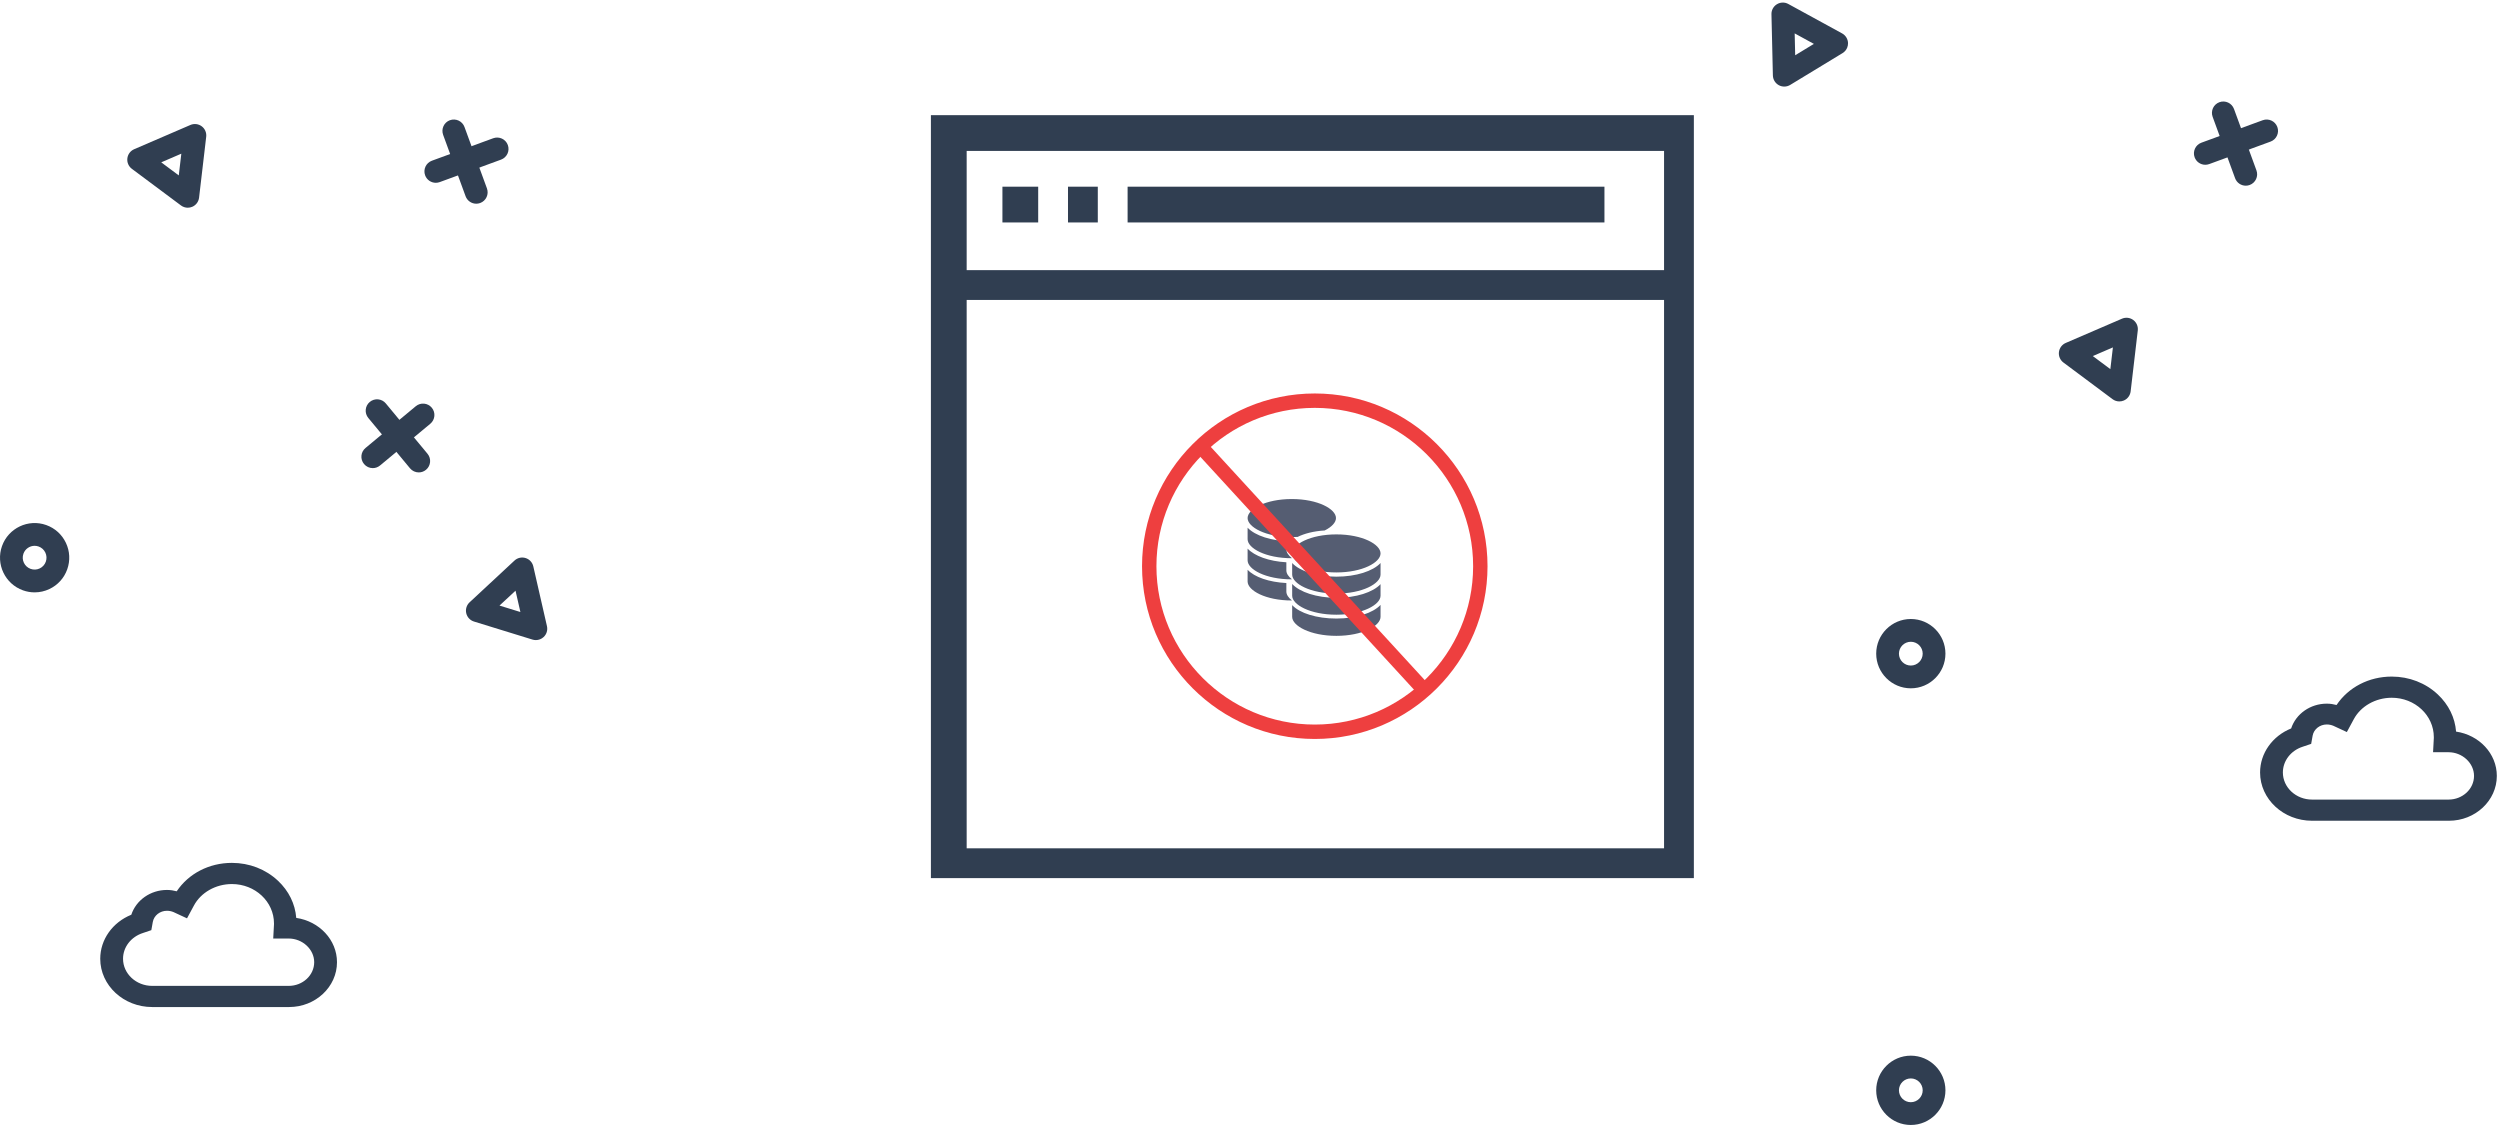<?xml version="1.0" encoding="UTF-8"?>
<svg width="521px" height="235px" viewBox="0 0 521 235" version="1.1" xmlns="http://www.w3.org/2000/svg" xmlns:xlink="http://www.w3.org/1999/xlink">
    <!-- Generator: Sketch 59 (86127) - https://sketch.com -->
    <title>Page 1</title>
    <desc>Created with Sketch.</desc>
    <g id="Empty-screen-first-screen" stroke="none" stroke-width="1" fill="none" fill-rule="evenodd">
        <g id="Error-New" transform="translate(-953, -455)">
            <g id="Page-1" transform="translate(953, 454)">
                <g fill="#303E51">
                    <path d="M34.797,190.804 C33.337,190.804 32.093,191.784 31.843,193.136 L31.538,194.844 L29.811,195.428 C27.304,196.223 25.641,198.381 25.641,200.809 C25.641,203.923 28.369,206.457 31.722,206.457 L60.165,206.457 C63.095,206.457 65.478,204.244 65.478,201.523 C65.478,198.848 63.045,196.588 60.165,196.588 L56.94,196.588 L57.1,193.594 L57.099,193.454 C57.099,188.89 53.164,185.235 48.327,185.235 C44.951,185.235 41.837,187.009 40.391,189.754 L38.973,192.384 L36.154,191.076 C35.731,190.901 35.266,190.804 34.797,190.804 M60.242,210.868 L31.722,210.868 C25.749,210.868 20.89,206.355 20.89,200.809 C20.89,196.803 23.457,193.212 27.365,191.631 C28.367,188.592 31.359,186.465 34.797,186.465 C35.542,186.465 36.229,186.585 36.827,186.747 C39.286,183.062 43.571,180.824 48.327,180.824 C51.964,180.824 55.377,182.147 57.934,184.552 C60.186,186.666 61.513,189.383 61.737,192.29 C66.542,192.994 70.228,196.866 70.228,201.523 C70.228,206.676 65.748,210.868 60.242,210.868" id="Fill-3-Copy"></path>
                    <path d="M7.218,114.746 C6.2,114.746 5.243,115.381 4.882,116.395 C4.426,117.682 5.101,119.101 6.387,119.558 C7.009,119.779 7.682,119.746 8.278,119.461 C8.874,119.177 9.325,118.678 9.547,118.055 L9.547,118.053 C9.768,117.43 9.733,116.757 9.451,116.16 C9.167,115.563 8.668,115.112 8.044,114.89 C7.771,114.793 7.492,114.746 7.218,114.746 M7.22,124.45 C6.406,124.45 5.588,124.311 4.799,124.029 C1.051,122.695 -0.915,118.557 0.417,114.806 C1.75,111.051 5.886,109.082 9.631,110.419 C11.447,111.065 12.904,112.38 13.731,114.123 C14.559,115.864 14.659,117.825 14.013,119.644 C13.369,121.461 12.054,122.918 10.313,123.747 C9.33,124.215 8.278,124.45 7.22,124.45" id="Fill-20"></path>
                    <path d="M398.215,225.745 C396.85,225.745 395.739,226.857 395.739,228.222 C395.739,229.588 396.85,230.7 398.215,230.7 C399.579,230.7 400.69,229.588 400.69,228.222 C400.69,226.857 399.579,225.745 398.215,225.745 M398.215,235.445 C394.236,235.445 391,232.205 391,228.222 C391,224.24 394.236,221 398.215,221 C402.193,221 405.429,224.24 405.429,228.222 C405.429,232.205 402.193,235.445 398.215,235.445" id="Fill-21"></path>
                    <path d="M398.215,134.745 C396.85,134.745 395.739,135.857 395.739,137.222 C395.739,138.588 396.85,139.7 398.215,139.7 C399.579,139.7 400.69,138.588 400.69,137.222 C400.69,135.857 399.579,134.745 398.215,134.745 M398.215,144.445 C394.236,144.445 391,141.205 391,137.222 C391,133.24 394.236,130 398.215,130 C402.193,130 405.429,133.24 405.429,137.222 C405.429,141.205 402.193,144.445 398.215,144.445" id="Fill-21-Copy"></path>
                    <path d="M104.095,127.202 L108.451,128.546 L107.434,124.099 L104.095,127.202 Z M111.676,134.395 C111.442,134.395 111.208,134.36 110.979,134.29 L98.777,130.528 C97.967,130.279 97.351,129.615 97.163,128.789 C96.974,127.964 97.241,127.098 97.861,126.522 L107.218,117.823 C107.838,117.247 108.718,117.044 109.528,117.295 C110.339,117.544 110.952,118.208 111.141,119.034 L113.987,131.493 C114.175,132.321 113.909,133.184 113.289,133.76 C112.844,134.174 112.266,134.395 111.676,134.395 L111.676,134.395 Z" id="Fill-22"></path>
                    <path d="M33.602,34.831 L37.256,37.556 L37.788,33.026 L33.602,34.831 Z M39.132,44.288 C38.63,44.288 38.132,44.127 37.716,43.817 L27.478,36.181 C26.8,35.675 26.441,34.844 26.541,34.002 C26.639,33.16 27.179,32.434 27.957,32.099 L39.683,27.042 C40.456,26.707 41.357,26.812 42.036,27.318 C42.716,27.826 43.073,28.656 42.973,29.498 L41.486,42.191 C41.388,43.033 40.847,43.759 40.069,44.094 C39.768,44.223 39.45,44.288 39.132,44.288 L39.132,44.288 Z" id="Fill-23"></path>
                    <path d="M436.143,75.203 L439.797,77.928 L440.328,73.398 L436.143,75.203 Z M441.673,84.659 C441.171,84.659 440.672,84.499 440.257,84.189 L430.019,76.552 C429.34,76.046 428.982,75.216 429.081,74.374 C429.18,73.532 429.72,72.806 430.497,72.471 L442.223,67.413 C442.997,67.078 443.897,67.184 444.576,67.69 C445.256,68.197 445.613,69.028 445.514,69.87 L444.027,82.563 C443.928,83.405 443.387,84.131 442.61,84.466 C442.309,84.595 441.991,84.659 441.673,84.659 L441.673,84.659 Z" id="Fill-23-Copy"></path>
                    <path d="M374.078,10.983 L377.732,13.708 L378.263,9.177 L374.078,10.983 Z M379.608,20.439 C379.106,20.439 378.607,20.279 378.192,19.969 L367.954,12.332 C367.275,11.826 366.917,10.996 367.016,10.154 C367.115,9.312 367.655,8.586 368.432,8.251 L380.158,3.193 C380.932,2.858 381.832,2.964 382.511,3.47 C383.191,3.977 383.548,4.807 383.449,5.65 L381.962,18.343 C381.863,19.185 381.322,19.911 380.545,20.246 C380.244,20.375 379.926,20.439 379.608,20.439 L379.608,20.439 Z" id="Fill-23-Copy-2" transform="translate(375.233, 11.72) rotate(-68) translate(-375.233, -11.72) "></path>
                    <path d="M99.253,43.454 C98.287,43.454 97.38,42.857 97.027,41.895 L92.348,29.098 C91.899,27.866 92.53,26.503 93.759,26.053 C94.986,25.607 96.35,26.235 96.8,27.467 L101.479,40.264 C101.929,41.496 101.298,42.859 100.068,43.309 C99.799,43.406 99.525,43.454 99.253,43.454" id="Fill-24"></path>
                    <path d="M468.018,39.698 C467.052,39.698 466.145,39.102 465.792,38.14 L461.113,25.342 C460.664,24.11 461.295,22.748 462.524,22.298 C463.751,21.851 465.115,22.479 465.565,23.711 L470.244,36.509 C470.694,37.741 470.063,39.103 468.833,39.553 C468.564,39.651 468.29,39.698 468.018,39.698" id="Fill-24-Copy"></path>
                    <path d="M90.821,39.095 C89.855,39.095 88.947,38.498 88.595,37.536 C88.145,36.307 88.777,34.943 90.006,34.493 L102.792,29.808 C104.019,29.363 105.382,29.99 105.832,31.222 C106.281,32.451 105.65,33.815 104.421,34.265 L91.636,38.95 C91.367,39.047 91.093,39.095 90.821,39.095" id="Fill-25"></path>
                    <path d="M459.586,35.339 C458.62,35.339 457.712,34.743 457.36,33.781 C456.91,32.551 457.542,31.188 458.771,30.738 L471.557,26.053 C472.784,25.607 474.147,26.235 474.597,27.466 C475.046,28.696 474.415,30.059 473.186,30.509 L460.401,35.194 C460.132,35.292 459.858,35.339 459.586,35.339" id="Fill-25-Copy"></path>
                    <path d="M87.27,99.451 C86.589,99.451 85.913,99.159 85.445,98.593 L76.755,88.103 C75.918,87.094 76.058,85.599 77.064,84.763 C78.072,83.925 79.568,84.065 80.402,85.074 L89.093,95.565 C89.93,96.573 89.79,98.068 88.782,98.905 C88.34,99.273 87.803,99.451 87.27,99.451" id="Fill-26"></path>
                    <path d="M77.685,98.556 C77.004,98.556 76.327,98.263 75.86,97.698 C75.023,96.69 75.163,95.194 76.171,94.358 L86.65,85.657 C87.656,84.821 89.151,84.959 89.986,85.969 C90.823,86.978 90.683,88.473 89.676,89.31 L79.197,98.009 C78.754,98.377 78.218,98.556 77.685,98.556" id="Fill-27"></path>
                    <path d="M484.907,151.98 C483.447,151.98 482.203,152.96 481.953,154.312 L481.648,156.02 L479.921,156.604 C477.414,157.399 475.751,159.557 475.751,161.985 C475.751,165.1 478.479,167.633 481.832,167.633 L510.275,167.633 C513.205,167.633 515.588,165.42 515.588,162.699 C515.588,160.024 513.155,157.764 510.275,157.764 L507.05,157.764 L507.21,154.77 L507.209,154.63 C507.209,150.066 503.274,146.411 498.437,146.411 C495.061,146.411 491.947,148.185 490.501,150.93 L489.083,153.56 L486.264,152.252 C485.841,152.077 485.376,151.98 484.907,151.98 M510.352,172.044 L481.832,172.044 C475.859,172.044 471,167.531 471,161.985 C471,157.979 473.567,154.388 477.475,152.807 C478.477,149.768 481.469,147.641 484.907,147.641 C485.652,147.641 486.339,147.761 486.937,147.923 C489.396,144.238 493.681,142 498.437,142 C502.074,142 505.487,143.323 508.044,145.728 C510.296,147.842 511.623,150.559 511.847,153.466 C516.652,154.17 520.338,158.042 520.338,162.699 C520.338,167.852 515.858,172.044 510.352,172.044" id="Fill-3-Copy-2"></path>
                    <path d="M201.453,177.789 L346.789,177.789 L346.789,63.508 L201.453,63.508 L201.453,177.789 Z M201.453,57.297 L346.789,57.297 L346.789,32.453 L201.453,32.453 L201.453,57.297 Z M194,184 L353,184 L353,25 L194,25 L194,184 Z M334.367,39.906 L334.367,47.359 L234.992,47.359 L234.992,39.906 L334.367,39.906 Z M216.359,39.906 L216.359,47.359 L208.906,47.359 L208.906,39.906 L216.359,39.906 Z M228.781,39.906 L228.781,47.359 L222.57,47.359 L222.57,39.906 L228.781,39.906 Z" id="Fill-20"></path>
                </g>
                <path d="M274,86 C255.803,86 241,100.804 241,119 C241,137.197 255.803,152 274,152 C292.197,152 307,137.197 307,119 C307,100.804 292.197,86 274,86 M274,155 C254.15,155 238,138.852 238,119 C238,99.15 254.15,83 274,83 C293.852,83 310,99.15 310,119 C310,138.852 293.852,155 274,155" id="Fill-3" fill="#EE3F3F"></path>
                <path d="M287.707,127.064 L287.707,129.546 C287.707,131.428 283.943,133.511 278.498,133.511 C273.052,133.511 269.288,131.428 269.288,129.546 L269.288,129.546 L269.288,127.104 C270.849,128.785 274.373,129.906 278.498,129.906 C282.623,129.906 286.145,128.745 287.707,127.064 L287.707,127.064 Z M269.288,122.699 C270.849,124.381 274.373,125.581 278.498,125.581 C282.623,125.581 286.145,124.421 287.707,122.739 L287.707,122.739 L287.707,125.142 C287.707,127.024 283.943,129.106 278.498,129.106 C273.052,129.106 269.288,127.024 269.288,125.142 L269.288,125.142 Z M260,119.736 C261.416,121.26 264.448,122.321 268.077,122.506 L268.077,122.506 L268.077,124.285 C268.077,124.91 268.495,125.557 269.248,126.142 L269.248,126.142 L269.209,126.142 C263.764,126.142 260,124.06 260,122.178 L260,122.178 Z M287.707,118.334 L287.707,120.737 C287.707,122.619 283.943,124.701 278.498,124.701 C273.052,124.701 269.288,122.619 269.288,120.737 L269.288,120.737 L269.288,118.334 C270.849,120.016 274.373,121.177 278.498,121.177 C282.623,121.177 286.145,120.016 287.707,118.334 L287.707,118.334 Z M260,115.331 C261.416,116.856 264.448,117.983 268.077,118.179 L268.077,118.179 L268.077,119.88 C268.077,120.505 268.495,121.152 269.248,121.738 L269.248,121.738 L269.209,121.738 C263.763,121.738 260,119.656 260,117.774 L260,117.774 Z M278.498,112.368 C283.943,112.368 287.707,114.451 287.707,116.332 C287.707,118.215 283.943,120.297 278.498,120.297 C273.052,120.297 269.289,118.215 269.289,116.332 C269.289,114.451 273.052,112.368 278.498,112.368 Z M260,110.966 C261.536,112.623 264.978,113.771 269.021,113.806 C268.412,114.341 268.077,114.917 268.077,115.475 C268.077,116.1 268.495,116.747 269.248,117.333 L269.248,117.333 L269.209,117.333 C263.763,117.333 260,115.251 260,113.369 L260,113.369 Z M269.209,105 C274.655,105 278.418,107.083 278.418,108.964 C278.418,109.863 277.558,110.807 276.069,111.549 C273.761,111.684 271.818,112.199 270.427,112.892 C270.032,112.915 269.626,112.929 269.209,112.929 C263.763,112.929 260,110.847 260,108.964 C260,107.083 263.763,105 269.209,105 Z" id="Combined-Shape" fill="#555D72"></path>
                <line x1="252" y1="96" x2="296.5" y2="144.5" id="Line-2" stroke="#EF3F3F" stroke-width="3" stroke-linecap="square"></line>
            </g>
        </g>
    </g>
</svg>
